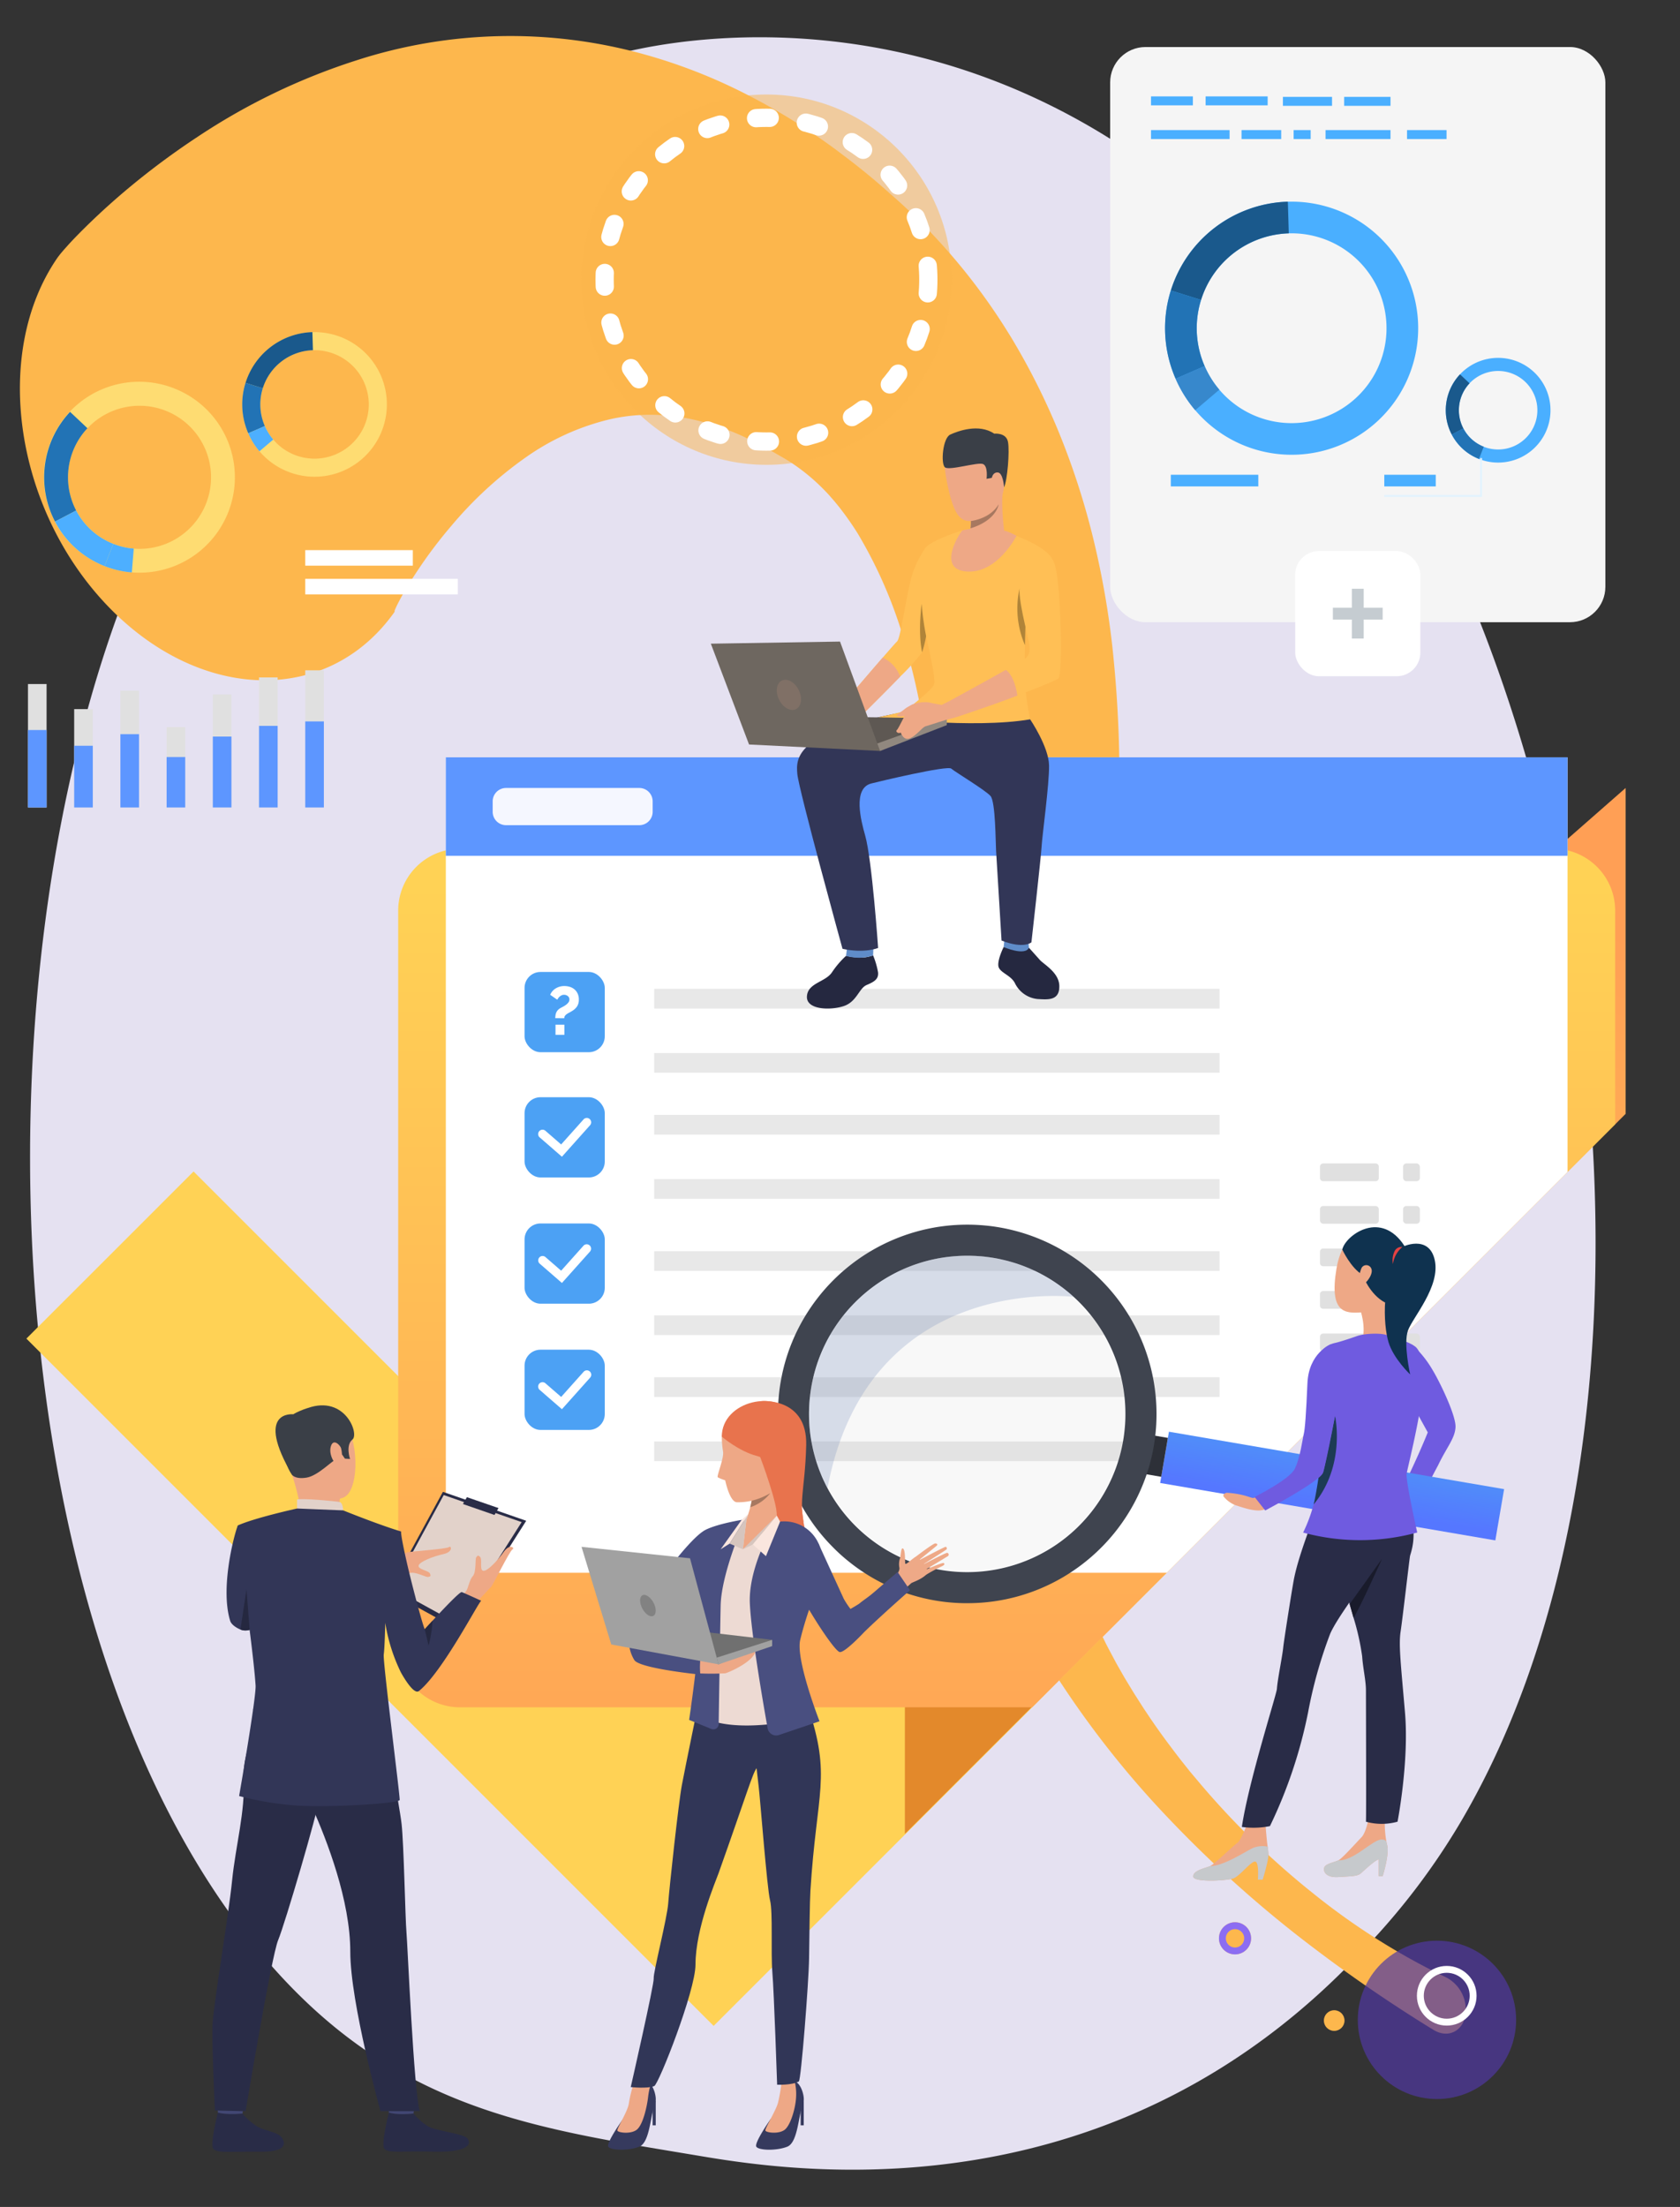 <svg id="Grupo_135637" data-name="Grupo 135637" xmlns="http://www.w3.org/2000/svg" xmlns:xlink="http://www.w3.org/1999/xlink" width="413.373" height="543" viewBox="0 0 413.373 543">
  <rect x="0" y="0" width="413.373" height="543" fill="#333333" stroke="none"/>
  <defs>
    <linearGradient id="linear-gradient" x1="0.746" y1="-0.046" x2="0.409" y2="0.502" gradientUnits="objectBoundingBox">
      <stop offset="0" stop-color="#ff9f55"/>
      <stop offset="1" stop-color="#ffd255"/>
    </linearGradient>
    <linearGradient id="linear-gradient-2" x1="0.5" y1="1.192" x2="0.5" y2="0.045" xlink:href="#linear-gradient"/>
    <linearGradient id="linear-gradient-3" x1="0.312" y1="-2.867" x2="0.521" y2="0.871" gradientUnits="objectBoundingBox">
      <stop offset="0" stop-color="#40d5e6"/>
      <stop offset="1" stop-color="#57f"/>
    </linearGradient>
  </defs>
  <path id="Trazado_188103" data-name="Trazado 188103" d="M359.582,447.981a169.356,169.356,0,0,1-23.341,30.927c-61.566,66.887-139.348,55.67-163.444,51.639-38.878-6.52-71.58-10.662-102.077-42.614-69.3-72.594-79.97-235.3-40.549-339.983C34.845,135.538,74.458,34.006,149.755,13.8c1.841-.493,3.221-.8,4.426-1.085,11.683-2.72,84.212-18,149.786,45.774,13.9,13.277,27.26,30.69,39.71,51.755C398.729,205.4,411.842,358.858,359.582,447.981Z" fill="#e5e1f1"/>
  <path id="Trazado_139920" data-name="Trazado 139920" d="M352.737,499.44a6.823,6.823,0,0,0,.674.364c3.248,1.523,6.448-.209,7.14-3.865a8.974,8.974,0,0,0-4.634-9.384,167.9,167.9,0,0,1-32.533-20.49A199.17,199.17,0,0,1,294.5,437.888l-1.654-1.96-1.6-2.013c-1.074-1.335-2.109-2.705-3.138-4.078q-3.108-4.1-5.962-8.4c-.967-1.418-1.865-2.887-2.8-4.322-.912-1.454-1.787-2.931-2.68-4.389-.839-1.5-1.716-2.959-2.516-4.481s-1.625-3.007-2.367-4.538-1.521-3.038-2.216-4.583c-.351-.77-.715-1.531-1.049-2.3l-.986-2.32c-.684-1.537-1.239-3.107-1.862-4.651-.568-1.557-1.134-3.111-1.656-4.667-.492-1.562-1.028-3.11-1.445-4.667-.214-.777-.451-1.55-.655-2.327l-.574-2.315c-.093-.389-.2-.768-.282-1.16l-.244-1.191-.483-2.372c-.263-1.592-.563-3.17-.781-4.757a155.643,155.643,0,0,1-.519-37.924c1.226-12.62,3.5-25.208,5.884-38.273,1.185-6.539,2.435-13.183,3.571-20.064.584-3.427,1.1-6.94,1.608-10.49.235-1.8.489-3.577.7-5.4l.622-5.328c1.567-13.643,3.013-27.78,3.662-42.646a301.335,301.335,0,0,0-1.385-47.245,213.243,213.243,0,0,0-4.551-25.94,184.688,184.688,0,0,0-8.8-27.194c-1.889-4.568-4.009-9.126-6.346-13.616-1.164-2.249-2.4-4.471-3.674-6.683-.642-1.1-1.26-2.168-1.96-3.288s-1.393-2.244-2.117-3.339a150.081,150.081,0,0,0-19.526-24.131c-1.8-1.8-3.628-3.554-5.5-5.232-.986-.9-1.752-1.548-2.59-2.3l-2.487-2.174c-1.665-1.444-3.383-2.837-5.114-4.216s-3.513-2.7-5.281-4.042a157.752,157.752,0,0,0-22.659-13.957,133.132,133.132,0,0,0-24.388-9.491,122.728,122.728,0,0,0-70.917,1.4,156.61,156.61,0,0,0-39.134,18.82A188.454,188.454,0,0,0,31.377,46.485c-2.783,2.334-5.518,4.766-8.247,7.36C21.765,55.15,20.4,56.483,19,57.915c-.7.717-1.4,1.449-2.13,2.251L15.74,61.431l-.62.725-.368.448-.527.684C-1.983,86.616,3.476,125,26.416,149.005s54.678,24.559,70.887,1.229l-.2.227c-.052.05-.039.013-.039.013l-.008-.025c-.017-.019.023-.114.036-.175q.09-.266.206-.52c.159-.383.382-.821.6-1.256.449-.886.96-1.822,1.5-2.755,1.1-1.875,2.289-3.78,3.54-5.646a112.5,112.5,0,0,1,8.117-10.717,95.773,95.773,0,0,1,18.53-17,59.926,59.926,0,0,1,20.128-9.134,43.8,43.8,0,0,1,10.49-1.192,48.3,48.3,0,0,1,11.008,1.323,61.877,61.877,0,0,1,11.7,4.021c1,.5,2.013.942,3.03,1.461,1.013.554,2.041,1.053,3.065,1.637l2.972,1.709c.786.428,1.566.913,2.34,1.391a48.585,48.585,0,0,1,8.7,7.183c.341.343.668.7,1,1.059l1.046,1.2c.7.822,1.387,1.661,2.053,2.542,1.342,1.754,2.645,3.624,3.9,5.629a112.617,112.617,0,0,1,12.375,29.711q1.211,4.311,2.19,8.822t1.795,9.187c1.085,6.222,1.959,12.629,2.664,19.154,1.417,13.058,2.148,26.549,2.709,40.413l.193,4.975c.065,1.6.09,3.231.137,4.861.05,3.272.082,6.566.057,9.916-.032,6.68-.193,13.512-.387,20.459-.364,13.9-.768,28.353.018,43.418A205.614,205.614,0,0,0,240,368.4c.538,1.933,1.169,3.859,1.762,5.776.664,1.921,1.279,3.8,1.992,5.733l1.054,2.878c.366.951.756,1.888,1.134,2.83.736,1.89,1.583,3.722,2.393,5.56a175.322,175.322,0,0,0,11.309,20.737,235.047,235.047,0,0,0,27.695,35.267A293.577,293.577,0,0,0,318.857,475.9,362.8,362.8,0,0,0,352.7,499.422Z" fill="#fdb74d"/>
  <g id="Grupo_135637-2" data-name="Grupo 135637">
    <circle id="Elipse_6055" data-name="Elipse 6055" cx="45.556" cy="45.556" r="45.556" transform="translate(143.041 23.256)" fill="#fdb74d" opacity="0.5"/>
    <g id="Elipse_4972" data-name="Elipse 4972">
      <circle id="Elipse_6056" data-name="Elipse 6056" cx="42.069" cy="42.069" r="42.069" transform="translate(146.528 26.743)" fill="none"/>
      <circle id="Elipse_6057" data-name="Elipse 6057" cx="39.825" cy="39.825" r="39.825" transform="translate(148.772 28.987)" fill="none" stroke="#fff" stroke-linecap="round" stroke-width="4.487" stroke-dasharray="3.366 8.975"/>
    </g>
  </g>
  <g id="Grupo_135822" data-name="Grupo 135822">
    <g id="Grupo_135638" data-name="Grupo 135638">
      <path id="Trazado_198046" data-name="Trazado 198046" d="M400,274.044,265.038,409.006l-11.062,11.062-23.617,23.616-54.767,54.767-169.1-169.1L47.63,288.227l50.345,50.346,48.387,48.387,29.23,29.23,29.23-29.23L382.937,208.836,400,193.87Z" fill="url(#linear-gradient)"/>
    </g>
    <g id="Grupo_135639" data-name="Grupo 135639">
      <path id="Trazado_198047" data-name="Trazado 198047" d="M257.329,376.856v39.681L246.267,427.6,222.65,451.216v-74.36Z" fill="#e3892b"/>
    </g>
    <g id="Grupo_135640" data-name="Grupo 135640">
      <path id="Trazado_198048" data-name="Trazado 198048" d="M397.421,224.047v52.576L253.976,420.068H113.206a15.233,15.233,0,0,1-15.231-15.231V224.047a15.226,15.226,0,0,1,15.231-15.23H382.19c.253,0,.495.01.747.019A15.227,15.227,0,0,1,397.421,224.047Z" fill="url(#linear-gradient-2)"/>
    </g>
    <g id="Grupo_135641" data-name="Grupo 135641">
      <path id="Trazado_198049" data-name="Trazado 198049" d="M385.7,186.334V288.343L287.084,386.96H109.7V186.334Z" fill="#fff"/>
    </g>
    <g id="Grupo_135642" data-name="Grupo 135642">
      <rect id="Rectángulo_44921" data-name="Rectángulo 44921" width="275.999" height="24.232" transform="translate(385.698 210.564) rotate(180)" fill="#5d96ff"/>
    </g>
    <path id="Rectángulo_44922" data-name="Rectángulo 44922" d="M3.292,0H36.073a3.292,3.292,0,0,1,3.292,3.292V5.865a3.292,3.292,0,0,1-3.292,3.292H3.291A3.291,3.291,0,0,1,0,5.865V3.292A3.292,3.292,0,0,1,3.292,0Z" transform="translate(121.226 193.87)" fill="#f5f7ff"/>
    <g id="Grupo_135645" data-name="Grupo 135645">
      <g id="Grupo_135644" data-name="Grupo 135644">
        <g id="Grupo_135643" data-name="Grupo 135643">
          <path id="Trazado_198050" data-name="Trazado 198050" d="M413.359,401.062a.032.032,0,0,1,.014,0C413.314,401.087,413.306,401.09,413.359,401.062Z" fill="#323657"/>
        </g>
      </g>
    </g>
    <g id="Grupo_135654" data-name="Grupo 135654">
      <g id="Grupo_135647" data-name="Grupo 135647">
        <g id="Grupo_135646" data-name="Grupo 135646">
          <path id="Trazado_198051" data-name="Trazado 198051" d="M44.369,96.215a23.475,23.475,0,1,0-20.08,42.439c.477.225.959.435,1.443.626A23.476,23.476,0,0,0,44.369,96.215Zm5.869,28.747a17.579,17.579,0,0,1-22.354,8.85c-.363-.143-.725-.3-1.083-.469a17.6,17.6,0,1,1,23.437-8.381Z" fill="#fedc72"/>
        </g>
      </g>
      <g id="Grupo_135649" data-name="Grupo 135649">
        <g id="Grupo_135648" data-name="Grupo 135648">
          <path id="Trazado_198052" data-name="Trazado 198052" d="M18.739,125.605l-5.2,2.728a23.51,23.51,0,0,1,3.7-27l4.277,4.029a17.632,17.632,0,0,0-2.774,20.242Z" fill="#2273b5"/>
        </g>
      </g>
      <g id="Grupo_135651" data-name="Grupo 135651">
        <g id="Grupo_135650" data-name="Grupo 135650">
          <path id="Trazado_198053" data-name="Trazado 198053" d="M27.884,133.812l-2.152,5.468c-.484-.191-.966-.4-1.443-.626a23.373,23.373,0,0,1-10.754-10.321l5.2-2.728a17.525,17.525,0,0,0,8.062,7.738C27.159,133.512,27.521,133.669,27.884,133.812Z" fill="#4dafff"/>
        </g>
      </g>
      <g id="Grupo_135653" data-name="Grupo 135653">
        <g id="Grupo_135652" data-name="Grupo 135652">
          <path id="Trazado_198054" data-name="Trazado 198054" d="M32.438,140.839a23.39,23.39,0,0,1-6.706-1.559l2.152-5.468a17.525,17.525,0,0,0,5.027,1.17Z" fill="#4dafff"/>
        </g>
      </g>
    </g>
    <g id="Grupo_135669" data-name="Grupo 135669">
      <g id="Grupo_135655" data-name="Grupo 135655">
        <rect id="Rectángulo_44923" data-name="Rectángulo 44923" width="4.579" height="30.368" transform="translate(6.883 168.3)" fill="#e0e0e0"/>
      </g>
      <g id="Grupo_135656" data-name="Grupo 135656">
        <rect id="Rectángulo_44924" data-name="Rectángulo 44924" width="4.579" height="24.198" transform="translate(18.254 174.47)" fill="#e0e0e0"/>
      </g>
      <g id="Grupo_135657" data-name="Grupo 135657">
        <rect id="Rectángulo_44925" data-name="Rectángulo 44925" width="4.579" height="28.738" transform="translate(29.625 169.93)" fill="#e0e0e0"/>
      </g>
      <g id="Grupo_135658" data-name="Grupo 135658">
        <rect id="Rectángulo_44926" data-name="Rectángulo 44926" width="4.579" height="19.774" transform="translate(40.996 178.895)" fill="#e0e0e0"/>
      </g>
      <g id="Grupo_135659" data-name="Grupo 135659">
        <rect id="Rectángulo_44927" data-name="Rectángulo 44927" width="4.579" height="27.807" transform="translate(52.367 170.861)" fill="#e0e0e0"/>
      </g>
      <g id="Grupo_135660" data-name="Grupo 135660">
        <rect id="Rectángulo_44928" data-name="Rectángulo 44928" width="4.579" height="31.998" transform="translate(63.738 166.67)" fill="#e0e0e0"/>
      </g>
      <g id="Grupo_135661" data-name="Grupo 135661">
        <rect id="Rectángulo_44929" data-name="Rectángulo 44929" width="4.579" height="33.745" transform="translate(75.109 164.923)" fill="#e0e0e0"/>
      </g>
      <g id="Grupo_135662" data-name="Grupo 135662">
        <rect id="Rectángulo_44930" data-name="Rectángulo 44930" width="4.579" height="19.052" transform="translate(6.883 179.616)" fill="#5d96ff"/>
      </g>
      <g id="Grupo_135663" data-name="Grupo 135663">
        <rect id="Rectángulo_44931" data-name="Rectángulo 44931" width="4.579" height="15.181" transform="translate(18.254 183.487)" fill="#5d96ff"/>
      </g>
      <g id="Grupo_135664" data-name="Grupo 135664">
        <rect id="Rectángulo_44932" data-name="Rectángulo 44932" width="4.579" height="18.03" transform="translate(29.625 180.638)" fill="#5d96ff"/>
      </g>
      <g id="Grupo_135665" data-name="Grupo 135665">
        <rect id="Rectángulo_44933" data-name="Rectángulo 44933" width="4.579" height="12.406" transform="translate(40.996 186.263)" fill="#5d96ff"/>
      </g>
      <g id="Grupo_135666" data-name="Grupo 135666">
        <rect id="Rectángulo_44934" data-name="Rectángulo 44934" width="4.579" height="17.445" transform="translate(52.367 181.223)" fill="#5d96ff"/>
      </g>
      <g id="Grupo_135667" data-name="Grupo 135667">
        <rect id="Rectángulo_44935" data-name="Rectángulo 44935" width="4.579" height="20.075" transform="translate(63.738 178.593)" fill="#5d96ff"/>
      </g>
      <g id="Grupo_135668" data-name="Grupo 135668">
        <rect id="Rectángulo_44936" data-name="Rectángulo 44936" width="4.579" height="21.171" transform="translate(75.109 177.497)" fill="#5d96ff"/>
      </g>
    </g>
    <rect id="Rectángulo_44937" data-name="Rectángulo 44937" width="26.468" height="3.823" transform="translate(75.109 135.352)" fill="#fff"/>
    <rect id="Rectángulo_44938" data-name="Rectángulo 44938" width="37.544" height="3.823" transform="translate(75.109 142.418)" fill="#fff"/>
    <g id="Grupo_135678" data-name="Grupo 135678">
      <g id="Grupo_135671" data-name="Grupo 135671">
        <g id="Grupo_135670" data-name="Grupo 135670">
          <path id="Trazado_198055" data-name="Trazado 198055" d="M94.153,93.512A17.793,17.793,0,1,0,60.645,105.5c.134.376.281.747.438,1.109a17.794,17.794,0,0,0,33.07-13.093ZM81.891,112.065a13.324,13.324,0,0,1-16.724-7.237c-.118-.272-.228-.55-.33-.832a13.341,13.341,0,1,1,17.054,8.069Z" fill="#fedc72"/>
        </g>
      </g>
      <g id="Grupo_135673" data-name="Grupo 135673">
        <g id="Grupo_135672" data-name="Grupo 135672">
          <path id="Trazado_198056" data-name="Trazado 198056" d="M64.664,95.528,60.413,94.2A17.819,17.819,0,0,1,76.867,81.713L77,86.165a13.361,13.361,0,0,0-12.336,9.363Z" fill="#1a598c"/>
        </g>
      </g>
      <g id="Grupo_135675" data-name="Grupo 135675">
        <g id="Grupo_135674" data-name="Grupo 135674">
          <path id="Trazado_198057" data-name="Trazado 198057" d="M65.167,104.828l-4.084,1.777c-.157-.362-.3-.733-.438-1.109a17.713,17.713,0,0,1-.232-11.3l4.251,1.328A13.288,13.288,0,0,0,64.837,104C64.939,104.278,65.049,104.556,65.167,104.828Z" fill="#2273b5"/>
        </g>
      </g>
      <g id="Grupo_135677" data-name="Grupo 135677">
        <g id="Grupo_135676" data-name="Grupo 135676">
          <path id="Trazado_198058" data-name="Trazado 198058" d="M63.841,111.034a17.681,17.681,0,0,1-2.758-4.429l4.084-1.777a13.25,13.25,0,0,0,2.067,3.321Z" fill="#4dafff"/>
        </g>
      </g>
    </g>
    <g id="Grupo_135698" data-name="Grupo 135698">
      <g id="Grupo_135679" data-name="Grupo 135679">
        <rect id="Rectángulo_44939" data-name="Rectángulo 44939" width="139.11" height="4.845" transform="translate(160.97 243.296)" fill="#e8e8e8"/>
        <rect id="Rectángulo_44940" data-name="Rectángulo 44940" width="139.11" height="4.845" transform="translate(160.97 259.085)" fill="#e8e8e8"/>
        <rect id="Rectángulo_44941" data-name="Rectángulo 44941" width="139.11" height="4.845" transform="translate(160.97 274.316)" fill="#e8e8e8"/>
        <rect id="Rectángulo_44942" data-name="Rectángulo 44942" width="139.11" height="4.845" transform="translate(160.97 290.105)" fill="#e8e8e8"/>
        <rect id="Rectángulo_44943" data-name="Rectángulo 44943" width="139.11" height="4.845" transform="translate(160.97 307.842)" fill="#e8e8e8"/>
        <rect id="Rectángulo_44944" data-name="Rectángulo 44944" width="139.11" height="4.845" transform="translate(160.97 323.631)" fill="#e8e8e8"/>
        <rect id="Rectángulo_44945" data-name="Rectángulo 44945" width="139.11" height="4.845" transform="translate(160.97 338.862)" fill="#e8e8e8"/>
        <rect id="Rectángulo_44946" data-name="Rectángulo 44946" width="139.11" height="4.845" transform="translate(160.97 354.651)" fill="#e8e8e8"/>
      </g>
      <rect id="Rectángulo_44947" data-name="Rectángulo 44947" width="19.74" height="19.74" rx="3.919" transform="translate(129.069 239.142)" fill="#4ca1f4"/>
      <g id="Grupo_135685" data-name="Grupo 135685">
        <rect id="Rectángulo_44948" data-name="Rectángulo 44948" width="19.74" height="19.74" rx="3.919" transform="translate(129.069 301.02)" fill="#4ca1f4"/>
        <g id="Grupo_135684" data-name="Grupo 135684">
          <g id="Grupo_135683" data-name="Grupo 135683">
            <g id="Grupo_135682" data-name="Grupo 135682">
              <g id="Grupo_135681" data-name="Grupo 135681">
                <g id="Grupo_135680" data-name="Grupo 135680">
                  <path id="Trazado_198059" data-name="Trazado 198059" d="M138.265,315.66l-5.478-4.759a1.078,1.078,0,0,1,1.414-1.627l3.873,3.366,5.506-6.162a1.078,1.078,0,0,1,1.607,1.436Z" fill="#fff"/>
                </g>
              </g>
            </g>
          </g>
        </g>
      </g>
      <g id="Grupo_135696" data-name="Grupo 135696">
        <rect id="Rectángulo_44949" data-name="Rectángulo 44949" width="19.74" height="19.74" rx="3.919" transform="translate(129.069 269.959)" fill="#4ca1f4"/>
        <g id="Grupo_135690" data-name="Grupo 135690">
          <g id="Grupo_135689" data-name="Grupo 135689">
            <g id="Grupo_135688" data-name="Grupo 135688">
              <g id="Grupo_135687" data-name="Grupo 135687">
                <g id="Grupo_135686" data-name="Grupo 135686">
                  <path id="Trazado_198060" data-name="Trazado 198060" d="M138.265,284.6l-5.478-4.76a1.077,1.077,0,0,1,1.414-1.626l3.873,3.365,5.506-6.161a1.077,1.077,0,1,1,1.607,1.435Z" fill="#fff"/>
                </g>
              </g>
            </g>
          </g>
        </g>
        <rect id="Rectángulo_44950" data-name="Rectángulo 44950" width="19.74" height="19.74" rx="3.919" transform="translate(129.069 332.08)" fill="#4ca1f4"/>
        <g id="Grupo_135695" data-name="Grupo 135695">
          <g id="Grupo_135694" data-name="Grupo 135694">
            <g id="Grupo_135693" data-name="Grupo 135693">
              <g id="Grupo_135692" data-name="Grupo 135692">
                <g id="Grupo_135691" data-name="Grupo 135691">
                  <path id="Trazado_198061" data-name="Trazado 198061" d="M138.265,346.721l-5.478-4.76a1.077,1.077,0,0,1,1.414-1.626l3.873,3.365,5.506-6.161a1.078,1.078,0,1,1,1.607,1.436Z" fill="#fff"/>
                </g>
              </g>
            </g>
          </g>
        </g>
      </g>
      <g id="Grupo_135697" data-name="Grupo 135697">
        <path id="Trazado_198062" data-name="Trazado 198062" d="M136.634,250.518a5.11,5.11,0,0,1,.051-.735,2.591,2.591,0,0,1,.192-.677,2.117,2.117,0,0,1,.409-.609,2.745,2.745,0,0,1,.7-.518l.576-.309a5.908,5.908,0,0,0,.7-.442,2.89,2.89,0,0,0,.592-.576,1.161,1.161,0,0,0,.251-.727,1.023,1.023,0,0,0-.4-.86,1.462,1.462,0,0,0-.918-.309,1.35,1.35,0,0,0-.593.125,2.237,2.237,0,0,0-.467.3,1.994,1.994,0,0,0-.36.393l-.267.384-1.72-1.2a3.326,3.326,0,0,1,1.378-1.586,4.042,4.042,0,0,1,2.129-.568,4.525,4.525,0,0,1,1.269.184,3.238,3.238,0,0,1,1.136.584,3.052,3.052,0,0,1,.818,1.036,3.412,3.412,0,0,1,.317,1.536,3.019,3.019,0,0,1-.392,1.6,3.537,3.537,0,0,1-1.161,1.127,7.3,7.3,0,0,1-.709.418,6.558,6.558,0,0,0-.66.383,1.9,1.9,0,0,0-.484.451.987.987,0,0,0-.184.6Zm.051,4.091v-2.5h2.187v2.5Z" fill="#fff"/>
      </g>
    </g>
    <g id="Grupo_135702" data-name="Grupo 135702">
      <path id="Trazado_198063" data-name="Trazado 198063" d="M208.171,235.173a22.583,22.583,0,0,0-3.458,4.051c-1.636,2.454-5.979,2.584-6.165,5.934s5.9,3.453,9.1,2.363,3.682-4.363,5.615-5.181,2.937-1.48,2.789-3.077a19.46,19.46,0,0,0-1.219-4.189,13.22,13.22,0,0,1-1.908.461A15.823,15.823,0,0,1,208.171,235.173Z" fill="#252840"/>
      <path id="Trazado_198064" data-name="Trazado 198064" d="M230.089,144.413s-1.225,7.288-2.213,12.1h0a28.772,28.772,0,0,1-.987,3.984,56.029,56.029,0,0,1-5.4,5.981c-4.94,5.085-11.467,11.489-11.467,11.489l-2.551-4.843s5.8-6.8,9.727-11.331c1.819-2.1,3.238-3.713,3.5-3.945.822-.735,1.775-7.978,3.116-13.945a24.029,24.029,0,0,1,4.027-9.266Z" fill="#ffbf55"/>
      <path id="Trazado_198065" data-name="Trazado 198065" d="M221.491,166.481c-4.94,5.085-11.467,11.489-11.467,11.489l-2.551-4.843s5.8-6.8,9.727-11.331A8.244,8.244,0,0,1,221.491,166.481Z" fill="#eea886"/>
      <g id="Grupo_135699" data-name="Grupo 135699">
        <path id="Trazado_198066" data-name="Trazado 198066" d="M253.172,233.177s1.677,1.856,2.669,2.98,4.793,3.135,4.813,6.475c.022,3.622-2.8,3.3-5.317,3.172a6.945,6.945,0,0,1-5.615-3.92c-1.058-2.05-3.874-2.589-4.073-4.243s1.3-4.631,1.3-4.631Z" fill="#252840"/>
      </g>
      <path id="Trazado_198067" data-name="Trazado 198067" d="M247.279,229.928l-.325,3.082s5.247,2.287,6.218.167l-.226-2.745Z" fill="#5f8cc9"/>
      <path id="Trazado_198068" data-name="Trazado 198068" d="M208.457,232.941l-.286,2.232a11.005,11.005,0,0,0,6.664-.1l.071-1.985Z" fill="#5f8cc9"/>
      <path id="Trazado_198069" data-name="Trazado 198069" d="M253.468,176.985c.183.649-33.584,0-33.584,0s9.341-6.8,9.946-8.615-2.379-12.714-2.768-16.259c-.311-2.838-1.091-15.532.779-17.471,1.955-2.027,8.994-4.151,8.994-4.151l10.263.381a16.128,16.128,0,0,1,2.9.916c1.211.562,8.135,3.029,9.26,6.488s-6.91,14.582-6.91,14.582-.015.5-.039,1.319h0c-.032,1.092-.077,2.752-.119,4.553-.054,2.332-.1,4.9-.1,6.776A67.006,67.006,0,0,0,253.468,176.985Z" fill="#ffbf55"/>
      <path id="Trazado_198070" data-name="Trazado 198070" d="M253.468,176.985s4.593,6.746,4.658,11.351-1.7,17.375-1.831,19.9-2.508,23.611-2.508,23.611-1.838,1.708-7.352-.433c0,0-1.216-19.992-1.346-22.132s-.13-12-1.362-13.427-8.692-5.9-9.665-6.745-17.923,3.2-19.7,3.663c-4.6,1.192-2.5,9.194-1.486,12.782,1.7,6,3.19,27.676,3.19,27.676s-3.276,1.4-8.762.216c0,0-10.774-39.136-11.12-43.028s-.516-10.309,26.035-15.187Z" fill="#323657"/>
      <path id="Trazado_198071" data-name="Trazado 198071" d="M239.651,108.19s-8.909-2.009-6.874,9.2,4.178,12.092,9.553,9.772,4.893-9.5,5.164-13.026S242.493,108.313,239.651,108.19Z" fill="#eea886"/>
      <path id="Trazado_198072" data-name="Trazado 198072" d="M237.294,133.367s3.946,4.183,10.181.381c0,0-1.394-9.065-.66-13.481s-8.136,6.842-8.136,6.842c.117.061.194.482.212,1.082a12.058,12.058,0,0,1-.094,1.8C238.614,131.455,238.158,133.006,237.294,133.367Z" fill="#eea886"/>
      <path id="Trazado_198073" data-name="Trazado 198073" d="M244.429,115.906a1.137,1.137,0,0,1,2.231.131c.157,1.483-.889,4.086-1.631,3.83S244.268,117.269,244.429,115.906Z" fill="#eea886"/>
      <path id="Trazado_198074" data-name="Trazado 198074" d="M247.06,119.892s-.23-3.532-1.52-3.642-1.489,1.312-1.489,1.312l-1.3.246s.412-3.1-.877-3.637-8.347,1.7-9.381.8-.548-7.19,1.323-8.049,7.035-2.786,10.82-.224c0,0,2.95-.336,3.387,2.044S247.862,118.122,247.06,119.892Z" fill="#3a3f47"/>
      <path id="Trazado_198075" data-name="Trazado 198075" d="M238.8,129.988c6.434-1.984,6.918-5.858,6.925-5.918-2.118,3.64-6.831,4.121-6.831,4.121A12.058,12.058,0,0,1,238.8,129.988Z" fill="#a77860"/>
      <path id="Trazado_198076" data-name="Trazado 198076" d="M250.109,131.835s-4.711,9.378-12.322,8.773-1.3-10.032-.952-10.119C237.215,130.393,244.641,128.543,250.109,131.835Z" fill="#eea886"/>
      <path id="Trazado_198077" data-name="Trazado 198077" d="M216.021,176.51s23.32,2.875,37.447.475l-26.995-3.372S226.314,174.3,216.021,176.51Z" fill="#ffbf55"/>
      <path id="Trazado_198078" data-name="Trazado 198078" d="M233.462,172.55l-1.737.88s.4,2.76,1.347,3.6l1.95-.5S234.616,173.5,233.462,172.55Z" fill="#eea886"/>
      <path id="Trazado_198079" data-name="Trazado 198079" d="M260.446,166.9c-.347.4-4.932,2.246-10.11,4.241h0c-7.075,2.726-15.056,5.3-15.056,5.3l-1.817-3.894s8.358-4.542,14.006-7.727c2.667-1.5,4.73-2.706,5.022-2.984.908-.865,1.143-2.251.475-4.67s-2.205-13.535-2.378-14.832.432-4.757,3.676-4.93a9.732,9.732,0,0,1,4.893.742s.815.339,1.42,8.209S261.268,165.948,260.446,166.9Z" fill="#ffbf55"/>
      <path id="Trazado_198080" data-name="Trazado 198080" d="M252.314,154.175h0c-.032,1.092-.077,2.752-.119,4.553a22.744,22.744,0,0,1-1.306-14.055C250.547,146.779,252.289,154.072,252.314,154.175Z" fill="#b08439"/>
      <path id="Trazado_198081" data-name="Trazado 198081" d="M227.876,156.515h0a28.772,28.772,0,0,1-.987,3.984c-1.081-5.233-.108-11.932-.108-11.932A67.411,67.411,0,0,0,227.876,156.515Z" fill="#b08439"/>
      <path id="Trazado_198082" data-name="Trazado 198082" d="M250.336,171.141h0c-7.075,2.726-15.313,5.388-15.313,5.388l-1.56-3.978s8.358-4.542,14.006-7.727C247.468,164.824,249.522,165.825,250.336,171.141Z" fill="#eea886"/>
      <path id="Trazado_198083" data-name="Trazado 198083" d="M232.959,176.759l-33.145-.488,16.735,8.5Z" fill="#5e5853"/>
      <path id="Trazado_198084" data-name="Trazado 198084" d="M216.549,184.769l16.41-6.356v-1.653l-17.707,6.388Z" fill="#91887f"/>
      <g id="Grupo_135700" data-name="Grupo 135700">
        <path id="Trazado_198085" data-name="Trazado 198085" d="M232.1,173.491s-2.071-.322-3.5-.656c-1.107-.258-3.861.1-4.562.808s-2.932,5.663-3.354,5.965.216,1,.957.65c0,0,.68,2.167,2.359,1.356s2.818-2.582,3.7-2.894,6-1.886,6-1.886S233.42,172.963,232.1,173.491Z" fill="#eea886"/>
      </g>
      <g id="Grupo_135701" data-name="Grupo 135701">
        <path id="Trazado_198086" data-name="Trazado 198086" d="M224.542,173.319a14.462,14.462,0,0,0-1.677.928c-.347.287-1.754,1.34-2.1,1.588s.514.953,3.03-.137S224.542,173.319,224.542,173.319Z" fill="#eea886"/>
      </g>
      <path id="Trazado_198087" data-name="Trazado 198087" d="M216.549,184.769l-9.859-26.918-31.783.519,9.4,24.805Z" fill="#6e6760"/>
      <path id="Trazado_198088" data-name="Trazado 198088" d="M196.521,169.759c.97,1.939.677,4.05-.654,4.716s-3.2-.366-4.167-2.305-.677-4.05.654-4.716S195.551,167.82,196.521,169.759Z" fill="#807066"/>
    </g>
    <g id="Grupo_135709" data-name="Grupo 135709">
      <g id="Grupo_135703" data-name="Grupo 135703">
        <path id="Rectángulo_44951" data-name="Rectángulo 44951" d="M.789,0h12.9a.788.788,0,0,1,.788.788V3.575a.789.789,0,0,1-.789.789H.789A.789.789,0,0,1,0,3.575V.789A.789.789,0,0,1,.789,0Z" transform="translate(324.787 286.257)" fill="#e0e0e0"/>
      </g>
      <g id="Grupo_135704" data-name="Grupo 135704">
        <rect id="Rectángulo_44952" data-name="Rectángulo 44952" width="14.479" height="4.364" rx="0.789" transform="translate(324.787 296.72)" fill="#e0e0e0"/>
      </g>
      <g id="Grupo_135705" data-name="Grupo 135705">
        <path id="Rectángulo_44953" data-name="Rectángulo 44953" d="M.789,0h12.9a.789.789,0,0,1,.789.789V3.575a.788.788,0,0,1-.788.788H.789A.789.789,0,0,1,0,3.575V.789A.789.789,0,0,1,.789,0Z" transform="translate(324.787 307.183)" fill="#e0e0e0"/>
      </g>
      <g id="Grupo_135706" data-name="Grupo 135706">
        <path id="Rectángulo_44954" data-name="Rectángulo 44954" d="M.789,0h12.9a.788.788,0,0,1,.788.788V3.575a.789.789,0,0,1-.789.789H.789A.789.789,0,0,1,0,3.575V.789A.789.789,0,0,1,.789,0Z" transform="translate(324.787 317.647)" fill="#e0e0e0"/>
      </g>
      <g id="Grupo_135707" data-name="Grupo 135707">
        <path id="Rectángulo_44955" data-name="Rectángulo 44955" d="M.789,0h12.9a.788.788,0,0,1,.788.788V3.575a.789.789,0,0,1-.789.789H.789A.789.789,0,0,1,0,3.575V.789A.789.789,0,0,1,.789,0Z" transform="translate(324.787 328.11)" fill="#e0e0e0"/>
      </g>
      <g id="Grupo_135708" data-name="Grupo 135708">
        <path id="Rectángulo_44956" data-name="Rectángulo 44956" d="M.789,0h12.9a.788.788,0,0,1,.788.788V3.575a.789.789,0,0,1-.789.789H.789A.789.789,0,0,1,0,3.575V.789A.789.789,0,0,1,.789,0Z" transform="translate(324.787 338.574)" fill="#e0e0e0"/>
      </g>
    </g>
    <g id="Grupo_135716" data-name="Grupo 135716">
      <g id="Grupo_135710" data-name="Grupo 135710">
        <rect id="Rectángulo_44957" data-name="Rectángulo 44957" width="4.12" height="4.364" rx="0.789" transform="translate(345.244 286.257)" fill="#e0e0e0"/>
      </g>
      <g id="Grupo_135711" data-name="Grupo 135711">
        <rect id="Rectángulo_44958" data-name="Rectángulo 44958" width="4.12" height="4.364" rx="0.789" transform="translate(345.244 296.72)" fill="#e0e0e0"/>
      </g>
      <g id="Grupo_135712" data-name="Grupo 135712">
        <rect id="Rectángulo_44959" data-name="Rectángulo 44959" width="4.12" height="4.364" rx="0.789" transform="translate(345.244 307.183)" fill="#e0e0e0"/>
      </g>
      <g id="Grupo_135713" data-name="Grupo 135713">
        <rect id="Rectángulo_44960" data-name="Rectángulo 44960" width="4.12" height="4.364" rx="0.789" transform="translate(345.244 317.647)" fill="#e0e0e0"/>
      </g>
      <g id="Grupo_135714" data-name="Grupo 135714">
        <rect id="Rectángulo_44961" data-name="Rectángulo 44961" width="4.12" height="4.364" rx="0.789" transform="translate(345.244 328.11)" fill="#e0e0e0"/>
      </g>
      <g id="Grupo_135715" data-name="Grupo 135715">
        <rect id="Rectángulo_44962" data-name="Rectángulo 44962" width="4.12" height="4.364" rx="0.789" transform="translate(345.244 338.574)" fill="#e0e0e0"/>
      </g>
    </g>
    <g id="Grupo_135717" data-name="Grupo 135717">
      <path id="Trazado_198089" data-name="Trazado 198089" d="M346.495,343.7s-6.188-14.02.991-12.859a26.174,26.174,0,0,1,4.952,6.136c1.9,3.118,5.85,11.368,5.7,14.16s-2.131,4.871-4.274,9.353c0,0-4.456,8.318-4.644,9.32l-4.71-2.445s3.992-7.953,6.8-14.946Z" fill="#6f5be0"/>
      <rect id="Rectángulo_44963" data-name="Rectángulo 44963" width="83.669" height="12.796" transform="translate(287.625 352.257) rotate(9.72)" fill="url(#linear-gradient-3)"/>
      <rect id="Rectángulo_44964" data-name="Rectángulo 44964" width="4.021" height="9.713" transform="translate(283.396 353.1) rotate(9.661)" fill="#2d3038"/>
      <path id="Trazado_198090" data-name="Trazado 198090" d="M310.675,462.469h-1.168s.39-4.41-.691-4.453-3.761,3.588-5.361,4.151-9.813,1.036-9.857-.476,3.156-2.119,4.15-2.551,5.837-5.144,6.7-5.706,2.34-4.47,2.34-4.47l4.586-.2s.259,3.653.537,5.586a17.234,17.234,0,0,1,.189,1.812C312.144,457.8,310.675,462.469,310.675,462.469Z" fill="#eea886"/>
      <path id="Trazado_198091" data-name="Trazado 198091" d="M340.215,461.6h-.973v-4.1c-.811.068-3.535,2.646-4.379,3.392s-2,.712-5.549.938-3.885-1.9-3.324-2.623,2.378-1.041,3.324-1.492,4.674-4.658,5.669-5.653,1.6-3.844,1.6-3.844l4.15.362a25.4,25.4,0,0,0,.446,4.793h0l0,.017c.041.186.085.369.133.547C341.933,456.2,340.215,461.6,340.215,461.6Z" fill="#eea886"/>
      <path id="Trazado_198092" data-name="Trazado 198092" d="M324.869,368.562a41.384,41.384,0,0,0-1.707,4.646c-.139.937-3.811,9.813-4.872,15.8-.636,3.582-2.391,14.8-2.534,16.221-.243,2.441-1.392,7.827-1.569,10.319-.1,1.393-6.961,22.78-8.622,33.945a20.584,20.584,0,0,0,6.911-.2,117.017,117.017,0,0,0,9.37-27.908,112.369,112.369,0,0,1,5.357-19.175c1.56-4.06,10.4-15.559,11.323-16.851s6.7-8.431,1.229-16.165S324.869,368.562,324.869,368.562Z" fill="#292c47"/>
      <path id="Trazado_198093" data-name="Trazado 198093" d="M344.63,401.415c-.5,3.33.026,7.7,1.072,19.879s-1.831,26.917-1.831,26.917a14.617,14.617,0,0,1-7.775,0c.1-.856,0-29.676,0-32.244s-.738-5.483-.927-8.43a60.133,60.133,0,0,0-2.116-9.493c-.316-1.133-.641-2.271-.958-3.374v0c-.178-.618-.352-1.225-.522-1.813-1.481-5.136-3.472-24.969-3.472-24.969s11.038-8.891,16.412-.52,2.615,14.456,2.426,15.5S345.131,398.087,344.63,401.415Z" fill="#292c47"/>
      <path id="Trazado_198094" data-name="Trazado 198094" d="M340.053,383.529c-.085.189-5.585,12.4-7,14.515-.316-1.133-.641-2.271-.958-3.374v0S339.869,383.8,340.053,383.529Z" fill="#191b2b"/>
      <path id="Trazado_198095" data-name="Trazado 198095" d="M340.215,461.6h-.973v-4.1c-.811.068-3.535,2.646-4.379,3.392s-2,.712-5.549.938-3.885-1.9-3.324-2.623,2.378-1.041,3.324-1.492c3.8.2,8.433-5.137,10.658-5.126,1.182.006,1.171.661,1.207.784h0l0,.017c.041.186.085.369.133.547C341.933,456.2,340.215,461.6,340.215,461.6Z" fill="#c6c9cc"/>
      <path id="Trazado_198096" data-name="Trazado 198096" d="M310.675,462.469h-1.168s.39-4.41-.691-4.453-3.761,3.588-5.361,4.151-9.813,1.036-9.857-.476,3.156-2.119,4.15-2.551c3.388-.007,8.9-3.736,10.606-4.492a6.17,6.17,0,0,1,3.558-.3,17.234,17.234,0,0,1,.189,1.812C312.144,457.8,310.675,462.469,310.675,462.469Z" fill="#c6c9cc"/>
      <path id="Trazado_198097" data-name="Trazado 198097" d="M334.614,322.005s1.762,4.66.392,8.262c0,0,6.458-.42,6.7-1.174s-.26-7.736.628-9.8S334.614,322.005,334.614,322.005Z" fill="#eea886"/>
      <path id="Trazado_198098" data-name="Trazado 198098" d="M333.991,328.691s-3.817,1.357-5.541,1.734-5.333,2.086-5.04,8.52a134.344,134.344,0,0,0,1.762,14.779,58.316,58.316,0,0,1-.49,13.22,48.377,48.377,0,0,0,19.913,0s-1.908-5.831-1.859-7.339,6.361-13.924,6.654-15.885,1.566-10.606-1.321-12.516-5.235-1.659-6.458-2.513S335.776,328.077,333.991,328.691Z" fill="#6f5be0"/>
      <path id="Trazado_198099" data-name="Trazado 198099" d="M348.716,377.055a53.494,53.494,0,0,1-28.07.016,38.693,38.693,0,0,0,2.573-6.91v0a41.58,41.58,0,0,0,.962-4.637h0a41.992,41.992,0,0,0-.386-15.037c1.8-14.85,24.273-19.281,26.073-14.574s-3.488,24.935-3.756,26.67S348.716,377.055,348.716,377.055Z" fill="#6f5be0"/>
      <path id="Trazado_198100" data-name="Trazado 198100" d="M340.243,303.309c-2.6-.891-9.614-1.839-11.411,8.933s2.118,10.957,6.14,10.651,10.315-7.578,10.8-9.788S347.652,305.85,340.243,303.309Z" fill="#eea886"/>
      <path id="Trazado_198101" data-name="Trazado 198101" d="M330.278,307.446s2.143,4.586,4.955,6.184c0,0,1.762,4.873,5.577,6.844,0,0,10.123-6.706,4.249-14.675S330.941,304.176,330.278,307.446Z" fill="#0f324f"/>
      <path id="Trazado_198102" data-name="Trazado 198102" d="M334.985,312.04a1.322,1.322,0,0,1,2.425.066c.681,1.537-1.763,4.246-2.432,4.1S334.121,314.167,334.985,312.04Z" fill="#eea886"/>
      <path id="Trazado_198103" data-name="Trazado 198103" d="M344.716,307.031c.221-.346,6.925-3.449,8.319,3.036s-5.4,14.024-6.589,17.266.538,10.842.538,10.842-4.088-3.864-5.324-7.908C340.3,325.825,339.846,314.626,344.716,307.031Z" fill="#0f324f"/>
      <path id="Trazado_198104" data-name="Trazado 198104" d="M345.054,306.809a6.767,6.767,0,0,0-2.317,4.185,5.028,5.028,0,0,1,.443-3.219A1.85,1.85,0,0,1,345.054,306.809Z" fill="#e54242"/>
      <path id="Trazado_198105" data-name="Trazado 198105" d="M323.22,370.159c.427-1.591.983-5.074,1.2-6.566h0a3.779,3.779,0,0,0,1.135-1.31c.335-1.051,2.935-13.92,2.935-13.92S331.233,360.453,323.22,370.159Z" fill="#1d3b54"/>
      <path id="Trazado_198106" data-name="Trazado 198106" d="M311.973,367.033s-2.795,1.3-3.447,1.5-1.908-.908-6.537-1.252c-.406-.03-1.121.336-.952.873a7.224,7.224,0,0,0,3.045,2.22c.862.223,4.929,1.839,6.912,1.046a8.13,8.13,0,0,0,3.331-3.316Z" fill="#eea886"/>
      <path id="Trazado_198107" data-name="Trazado 198107" d="M327.37,330.777s-5.352,2.122-5.669,9.562-.608,11.323-.9,12.471-.845,5.764-2.192,8.541c-1.307,2.694-9.916,6.953-9.916,6.953l2.618,3.331s13.521-7.158,14.248-9.352,3.715-17.46,3.954-20.034C329.706,340.175,332.442,330.932,327.37,330.777Z" fill="#6f5be0"/>
      <path id="Trazado_198108" data-name="Trazado 198108" d="M276.858,349.992c-.007.2-.021.4-.034.6h7.66c.014-.2.021-.4.028-.6Zm-85.44-2.116c0,.233,0,.46.007.694.013.968.055,1.93.137,2.885a45.467,45.467,0,0,0,1.3,7.956A46.345,46.345,0,0,0,205.1,380.833c.226.234.453.454.68.673.914.88,1.869,1.725,2.858,2.522a46.338,46.338,0,0,0,29.357,10.422c.186,0,.371,0,.557-.007a46.31,46.31,0,0,0,23.146-6.471,46.732,46.732,0,0,0,20.446-25.235c.365-1.093.694-2.2.983-3.326a46.988,46.988,0,0,0,1.134-6.163v-.006c.048-.447.1-.894.13-1.347.041-.433.076-.866.1-1.3.014-.2.021-.4.028-.6.02-.44.034-.873.041-1.312.007-.268.007-.536.007-.8a46.575,46.575,0,0,0-39.491-46.032c-.433-.069-.866-.13-1.306-.185-.48-.055-.961-.11-1.443-.152-.432-.041-.872-.075-1.305-.1-1-.068-2.013-.1-3.023-.1-.859,0-1.711.021-2.556.069-1.449.075-2.878.227-4.294.433A46.685,46.685,0,0,0,195.2,329.477c-.068.151-.13.309-.192.46s-.124.3-.179.44c-.357.859-.68,1.731-.975,2.611a45.691,45.691,0,0,0-1.773,7.069c-.117.639-.206,1.285-.295,1.938-.007.11-.021.22-.034.337-.007.006-.007.013-.007.027a1.311,1.311,0,0,0-.014.165,1.408,1.408,0,0,0-.027.192v.048a.4.4,0,0,0-.014.1,1.016,1.016,0,0,0-.014.145c-.014.117-.028.233-.034.35-.069.715-.124,1.436-.158,2.157-.007.1-.014.2-.014.3l-.021.474C191.425,346.811,191.418,347.34,191.418,347.876Zm10.436,14.489-.179-.453c-.13-.337-.254-.673-.378-1.017l-.281-.824c-.069-.206-.138-.412-.2-.619-.007-.013-.007-.027-.013-.041a.712.712,0,0,1-.035-.117c-.11-.343-.206-.694-.3-1.044l-.11-.4c-.1-.371-.192-.749-.282-1.127-.007-.034-.02-.075-.027-.117-.076-.35-.151-.7-.22-1.051-.034-.144-.062-.289-.089-.433-.083-.439-.158-.886-.227-1.333-.124-.783-.213-1.573-.289-2.37-.027-.268-.048-.543-.068-.818,0,0,.007,0,0-.006,0-.09-.007-.172-.014-.261-.021-.372-.041-.742-.055-1.113v-.11c-.007-.083-.007-.172-.007-.262-.007-.322-.014-.645-.014-.968,0-.3,0-.605.014-.9a33.941,33.941,0,0,1,.248-3.573,3.137,3.137,0,0,1,.041-.371.026.026,0,0,1,.007-.021c-.007-.006,0-.006,0-.006a.013.013,0,0,1,0-.021.259.259,0,0,1,.007-.076v-.013c0-.014,0-.021.006-.028a38.656,38.656,0,0,1,5.778-15.919,39.078,39.078,0,0,1,14.126-13.211,37.868,37.868,0,0,1,4.727-2.2c.515-.2,1.044-.391,1.573-.563a38.119,38.119,0,0,1,9.282-1.89c1.031-.089,2.068-.13,3.119-.13.316,0,.625,0,.942.014.364.007.721.02,1.085.034.261.014.522.034.783.055a2.026,2.026,0,0,1,.213.014c.433.027.873.068,1.305.117l.33.041c.172.02.351.041.522.068.2.021.392.048.591.083.44.062.873.137,1.306.213l.117.02q.5.093,1.009.207c.021.007.042.007.062.013.138.028.282.062.419.1.317.068.626.144.935.226a4.058,4.058,0,0,1,.405.1c.357.1.715.193,1.072.3s.68.206,1.017.316c.158.048.316.1.467.158.673.226,1.34.474,1.992.742.179.068.358.144.536.219.275.117.543.234.818.358.22.1.44.192.653.3.323.144.638.3.954.46q.537.268,1.052.557c.4.213.783.433,1.168.659.8.468,1.566.962,2.322,1.484.323.22.639.447.955.687.4.282.783.578,1.161.88.337.268.673.543,1,.824s.673.578,1,.88a38.818,38.818,0,0,1,12.724,28.787c0,.268,0,.536-.007.8-.007.439-.02.872-.048,1.312-.007.2-.021.4-.034.6-.034.439-.069.872-.117,1.3q-.186,1.855-.55,3.655a37.938,37.938,0,0,1-.982,3.861c-.309,1-.66,1.993-1.051,2.954A38.916,38.916,0,0,1,238.549,386.8c-.186.006-.371.006-.557.006a38.919,38.919,0,0,1-34.386-20.666c-.172-.33-.344-.659-.509-.989l-.3-.632c-.124-.247-.234-.495-.35-.749l-.11-.247c-.1-.22-.193-.44-.282-.667Z" fill="#3f444f"/>
      <circle id="Elipse_6058" data-name="Elipse 6058" cx="38.787" cy="38.787" r="38.787" transform="translate(185.676 364.369) rotate(-62.496)" fill="#b8b8b8" opacity="0.1"/>
      <path id="Trazado_198109" data-name="Trazado 198109" d="M264.186,319.086s-50.514-6.261-60.58,47.052h0a38.929,38.929,0,0,1,60.58-47.051Z" fill="#869ac2" opacity="0.3"/>
    </g>
    <g id="Grupo_135740" data-name="Grupo 135740">
      <g id="Grupo_135718" data-name="Grupo 135718">
        <path id="Trazado_198110" data-name="Trazado 198110" d="M95.648,391.567l16.879,9.278,16.95-26.674-20.5-7.121Z" fill="#292c47"/>
      </g>
      <g id="Grupo_135719" data-name="Grupo 135719">
        <path id="Trazado_198111" data-name="Trazado 198111" d="M96.718,390.766l15.785,8.676L128.354,374.5l-19.172-6.659Z" fill="#e2d2ca"/>
      </g>
      <g id="Grupo_135720" data-name="Grupo 135720">
        <path id="Trazado_198112" data-name="Trazado 198112" d="M90.938,386.1s2.938-1.4,4.227-2.139,4.607-1.743,4.874-1.982,9.833-.83,10.413-1.33,1.145,1.173-1.334,1.716-5.929,1.871-6.118,2.839,2.546,1.2,2.823,2-.077.619-.469.79-3.254-1.413-4.511-.964-3.182-.172-4.146.158-5.653,1.907-5.653,1.907Z" fill="#eea886"/>
      </g>
      <g id="Grupo_135721" data-name="Grupo 135721">
        <path id="Trazado_198113" data-name="Trazado 198113" d="M113.349,397.5s2.468-2.221,3.663-3.15,3.435-3.663,3.765-3.822,4.611-8.943,5.308-9.3-.66-1.535-2.137.59-4.071,4.859-5.058,4.659-.137-2.866-.782-3.438-.614-.167-.927.135.065,3.616-.849,4.626-1.076,3.066-1.762,3.846-4,4.584-4,4.584Z" fill="#eea886"/>
      </g>
      <g id="Grupo_135722" data-name="Grupo 135722">
        <path id="Trazado_198114" data-name="Trazado 198114" d="M60.2,516.224s-.534,3.706-.6,4.262-5.938-.328-5.938-.328l-.476-4.411S59.464,515.7,60.2,516.224Z" fill="#424773"/>
      </g>
      <g id="Grupo_135723" data-name="Grupo 135723">
        <path id="Trazado_198115" data-name="Trazado 198115" d="M59.66,520.015a15.837,15.837,0,0,0,3.66,3.206c1.8.973,4.627,1.359,5.691,2.366.768.728,2.8,3.858-4.676,3.8s-11.077.443-11.877-.758,1.158-8.86,1.158-8.86S55.386,520.4,59.66,520.015Z" fill="#292c47"/>
      </g>
      <g id="Grupo_135724" data-name="Grupo 135724">
        <path id="Trazado_198116" data-name="Trazado 198116" d="M102.273,516.224s-.534,3.706-.6,4.262-5.939-.328-5.939-.328l-.475-4.411S101.539,515.7,102.273,516.224Z" fill="#424773"/>
      </g>
      <g id="Grupo_135725" data-name="Grupo 135725">
        <path id="Trazado_198117" data-name="Trazado 198117" d="M101.735,520.015a15.837,15.837,0,0,0,3.66,3.206c1.8.973,8.421,1.773,9.485,2.78.768.728,2.046,3.655-8.47,3.381-7.471-.194-11.077.443-11.878-.758s1.159-8.86,1.159-8.86S97.358,520.444,101.735,520.015Z" fill="#292c47"/>
      </g>
      <g id="Grupo_135726" data-name="Grupo 135726">
        <path id="Trazado_198118" data-name="Trazado 198118" d="M65.061,421.006s-5.518,8.767-5.106,16.691-2,16.576-2.83,24.853c-.924,9.229-4.705,31.076-4.842,36.012s.587,20.7.587,20.7l7.569.173s6.358-38.194,8-42.091,9.812-31.681,10.087-34.8S65.061,421.006,65.061,421.006Z" fill="#292c47"/>
      </g>
      <g id="Grupo_135727" data-name="Grupo 135727">
        <path id="Trazado_198119" data-name="Trazado 198119" d="M94.106,422.194s4.158,21.719,4.707,26.569.915,23.471,1.189,26.5,1.83,39.666,3.294,44.17H93.618S86.19,492.8,86.19,480.2s-5.739-27.394-9.444-35.708-12.185-8.511-14.462-23.936C62.284,420.558,91.023,417.3,94.106,422.194Z" fill="#292c47"/>
      </g>
      <g id="Grupo_135728" data-name="Grupo 135728">
        <path id="Trazado_198120" data-name="Trazado 198120" d="M74.268,347.3s7.406-2.766,10.821,2.872,3.085,16.923-.648,18.311-9.34.662-11.252-2.865-3.636-8.628-3.553-12.036S72.323,348.288,74.268,347.3Z" fill="#eea886"/>
      </g>
      <g id="Grupo_135729" data-name="Grupo 135729">
        <path id="Trazado_198121" data-name="Trazado 198121" d="M83.637,368.745a6.4,6.4,0,0,0,.2,2.985c.509.985-9.595,1.01-9.595,1.01a66.559,66.559,0,0,0-2.375-9.884C70.314,358.329,83.637,368.745,83.637,368.745Z" fill="#eea886"/>
      </g>
      <g id="Grupo_135730" data-name="Grupo 135730">
        <path id="Trazado_198122" data-name="Trazado 198122" d="M71.869,362.856s.7,1.151,3.543.7,6.32-4.234,7.509-4.649,1.2-1.114,1.2-1.114l.744,1.087,1.262.08s-1.152-3.388.586-4.77-1.8-10.966-10.933-7.775c0,0-7.012,1.933-6.757,5.921S70.3,360.87,71.869,362.856Z" fill="#3a3f47"/>
      </g>
      <g id="Grupo_135731" data-name="Grupo 135731">
        <path id="Trazado_198123" data-name="Trazado 198123" d="M84.438,371.611s-.032-1.882-.885-2.062-9.415-1-10.463-.592v2.192S75.108,372.391,84.438,371.611Z" fill="#e2d2ca"/>
      </g>
      <g id="Grupo_135732" data-name="Grupo 135732">
        <path id="Trazado_198124" data-name="Trazado 198124" d="M83.932,356.346c-.16-.669-1.861-2.58-2.512-.533s.984,4.8,1.9,4.563S84.337,358.042,83.932,356.346Z" fill="#eea886"/>
      </g>
      <g id="Grupo_135733" data-name="Grupo 135733">
        <path id="Trazado_198125" data-name="Trazado 198125" d="M118.423,393.847a.037.037,0,0,0-.015,0C118.467,393.872,118.475,393.874,118.423,393.847Z" fill="#323657"/>
      </g>
      <g id="Grupo_135734" data-name="Grupo 135734">
        <path id="Trazado_198126" data-name="Trazado 198126" d="M58.836,441.89a78.231,78.231,0,0,0,12.287,2.191c7.745.854,27.1-.308,27.218-1.223s-4.162-34.071-3.919-35.779.375-7.792.375-7.792a42.89,42.89,0,0,0,3.844,12.189c.741,1.341,3.226,5.544,4.423,4.588,5.8-4.628,14.775-22.071,15.344-22.218-.479-.208-4.255-1.947-4.785-2.123-.463-.155-4.646,4.273-7.18,7.018-1.13,1.224-1.932,2.113-1.932,2.113-.732-1.647-3.4-12.018-4.225-15.608-1.869-8.1-1.581-8.433-1.581-8.433-5.666-1.714-14.267-5.2-14.267-5.2l-11.348-.462s-10.415,2.292-14.517,4.145c-.389.175-.391,9.291-1.458,11.682l3.4,7.174s1.965,14.212,2.373,20.532C63.075,417.584,58.836,441.89,58.836,441.89Z" fill="#323657"/>
      </g>
      <g id="Grupo_135735" data-name="Grupo 135735">
        <path id="Trazado_198127" data-name="Trazado 198127" d="M56.644,398.811c.3.956,1.641,1.764,2.515,2.118a3.265,3.265,0,0,0,1.817.183l.445-.083h0l7.776-1.442s1.7-19.6-10.624-24.293C58.247,375.4,53.922,390.036,56.644,398.811Z" fill="#323657"/>
      </g>
      <g id="Grupo_135736" data-name="Grupo 135736">
        <path id="Trazado_198128" data-name="Trazado 198128" d="M59.159,400.928h0a3.265,3.265,0,0,0,1.817.183l.445-.083h0l-.767-10.015Z" fill="#252840"/>
      </g>
      <g id="Grupo_135737" data-name="Grupo 135737">
        <path id="Trazado_198129" data-name="Trazado 198129" d="M104.511,400.854l.95,4.025a31.791,31.791,0,0,0,.982-6.138C105.313,399.965,104.511,400.854,104.511,400.854Z" fill="#252840"/>
      </g>
      <g id="Grupo_135738" data-name="Grupo 135738">
        <path id="Trazado_198130" data-name="Trazado 198130" d="M72.159,347.969s-9.707-1.119-.166,15.093Z" fill="#3a3f47"/>
      </g>
      <g id="Grupo_135739" data-name="Grupo 135739">
        <path id="Trazado_198131" data-name="Trazado 198131" d="M121.674,372.74l.986-1.695-7.771-2.681-.986,1.686Z" fill="#292c47"/>
      </g>
    </g>
    <g id="Grupo_135790" data-name="Grupo 135790">
      <g id="Grupo_135749" data-name="Grupo 135749">
        <g id="Grupo_135744" data-name="Grupo 135744">
          <g id="Grupo_135743" data-name="Grupo 135743">
            <g id="Grupo_135742" data-name="Grupo 135742">
              <g id="Grupo_135741" data-name="Grupo 135741">
                <path id="Trazado_198132" data-name="Trazado 198132" d="M220.041,388.088s1.539-1.427,1.233-2.5a4.589,4.589,0,0,1,.229-2.348c.132-.561.184-2.376.6-2.276.707.17.543,3.069.63,3.687s1.957-1.451,2.6-1.559,3.889,3.183,2.441,4.453-3.445,1.787-3.655,2.061a11.3,11.3,0,0,1-1.2,1.027Z" fill="#eea987"/>
              </g>
            </g>
          </g>
        </g>
        <g id="Grupo_135748" data-name="Grupo 135748">
          <g id="Grupo_135747" data-name="Grupo 135747">
            <g id="Grupo_135746" data-name="Grupo 135746">
              <g id="Grupo_135745" data-name="Grupo 135745">
                <path id="Trazado_198133" data-name="Trazado 198133" d="M224.924,383.313s4.691-3.6,5.2-3.574.693.288.268.642-4.431,3.6-4.431,3.6,6.267-3.322,6.691-3.4c.249-.043.436.431.227.642s-6.043,3.878-6.043,3.878,5.858-3.091,6.231-3.047a.456.456,0,0,1,.142.838c-.419.259-5.693,3.436-5.693,3.436s4.4-1.982,4.7-1.759c.179.137.433.438-.72.913a41.138,41.138,0,0,0-3.66,1.995Z" fill="#eea987"/>
              </g>
            </g>
          </g>
        </g>
      </g>
      <g id="Grupo_135750" data-name="Grupo 135750">
        <path id="Trazado_198134" data-name="Trazado 198134" d="M187.456,344.72s11.221-.933,10.914,10.871-2.178,13.58.006,21.921-10.94-4.736-10.94-4.736Z" fill="#e8734d"/>
      </g>
      <g id="Grupo_135752" data-name="Grupo 135752">
        <g id="Grupo_135751" data-name="Grupo 135751">
          <path id="Trazado_198135" data-name="Trazado 198135" d="M153.274,521.386s-4.167,5.853-3.6,6.781,4.953,1.06,7.62,0,2.731-7.92,3.937-10.868c.505-1.234-.576-4.876-2.095-5.14a6.163,6.163,0,0,0-3.173.512S157.544,516.822,153.274,521.386Z" fill="#363a5e"/>
        </g>
      </g>
      <g id="Grupo_135755" data-name="Grupo 135755">
        <g id="Grupo_135754" data-name="Grupo 135754">
          <g id="Grupo_135753" data-name="Grupo 135753">
            <path id="Trazado_198136" data-name="Trazado 198136" d="M155.939,512.623a28.613,28.613,0,0,0-1.2,4.873c-.266,1.974-2.969,6.165-2.842,6.7s3.556,1.01,4.954-.356,2.295-5.342,2.6-7.719a19.889,19.889,0,0,1,.648-3.308S157.273,511.165,155.939,512.623Z" fill="#eea886"/>
          </g>
        </g>
      </g>
      <g id="Grupo_135757" data-name="Grupo 135757">
        <g id="Grupo_135756" data-name="Grupo 135756">
          <path id="Trazado_198137" data-name="Trazado 198137" d="M189.541,521.483s-4.017,5.756-3.445,6.684,4.953,1.06,7.62,0,2.731-7.92,3.938-10.868c.5-1.234-.576-4.876-2.1-5.14a6.569,6.569,0,0,0-3.3.568S193.811,516.92,189.541,521.483Z" fill="#363a5e"/>
        </g>
      </g>
      <g id="Grupo_135760" data-name="Grupo 135760">
        <g id="Grupo_135759" data-name="Grupo 135759">
          <g id="Grupo_135758" data-name="Grupo 135758">
            <path id="Trazado_198138" data-name="Trazado 198138" d="M192.256,512.727a40.873,40.873,0,0,1-.826,4.639c-.508,1.921-3.239,6.295-3.112,6.825s3.557,1.01,4.954-.356,2.476-5.324,2.6-7.719a13.282,13.282,0,0,0-.317-3.957A3,3,0,0,0,192.256,512.727Z" fill="#eea886"/>
          </g>
        </g>
      </g>
      <g id="Grupo_135763" data-name="Grupo 135763">
        <g id="Grupo_135762" data-name="Grupo 135762">
          <g id="Grupo_135761" data-name="Grupo 135761">
            <path id="Trazado_198139" data-name="Trazado 198139" d="M172.185,417.432s-3.575,17.357-4.4,21.727-3.121,25.535-3.367,29.134-3.731,17.159-3.567,18.444S155.2,513.5,155.2,513.5s4.126.445,5.771-.243c1.124-.471,10.157-23.448,10.157-29.874,0-8.884,4.96-20.481,5.68-22.5,7.078-19.9,8.377-24.625,9.362-25.824,0,0,.149,1.623.486,4.32.386,3.1,2.076,25.252,2.815,28.165s.165,12.767.575,17.737,1.173,27.64,1.173,27.64,3.706.161,5.339-.812c.548-.326,2.438-24.36,2.52-30.272s.17-14.067.329-16.624c1.521-24.5,5.26-28-.629-45.34C187.748,387.4,172.185,417.432,172.185,417.432Z" fill="#313657"/>
          </g>
        </g>
      </g>
      <g id="Grupo_135765" data-name="Grupo 135765">
        <g id="Grupo_135764" data-name="Grupo 135764">
          <path id="Trazado_198140" data-name="Trazado 198140" d="M161.348,516.784v6.128h-.762v-4.737Z" fill="#363a5e"/>
        </g>
      </g>
      <g id="Grupo_135767" data-name="Grupo 135767">
        <g id="Grupo_135766" data-name="Grupo 135766">
          <path id="Trazado_198141" data-name="Trazado 198141" d="M197.765,516.784v6.128H197v-4.737Z" fill="#363a5e"/>
        </g>
      </g>
      <g id="Grupo_135768" data-name="Grupo 135768">
        <path id="Trazado_198142" data-name="Trazado 198142" d="M182.786,376.129a46.752,46.752,0,0,0,1.72-4.921c.034-.123.067-.247.1-.373.088-.339.168-.681.241-1.022.041-.194.079-.386.114-.578a8.106,8.106,0,0,0,0-3.783c-1.088-3.214,6.823-.989,6.823-.989s-1.534,8.5,0,11.369S182.786,376.129,182.786,376.129Z" fill="#eea886"/>
      </g>
      <g id="Grupo_135769" data-name="Grupo 135769">
        <path id="Trazado_198143" data-name="Trazado 198143" d="M196.2,375.989c.882-1.1-5.313-1.488-5.313-1.488l-7.228-.623a64.507,64.507,0,0,0-8.825,2.162c-3.856,1.335-8.907,8.64-8.907,8.64s6.969,16.363,8.3,21.059-1.514,16.645-1.514,16.645c8.354,4.548,24.854.485,24.854.485S191,382.506,196.2,375.989Z" fill="#eddad3"/>
      </g>
      <g id="Grupo_135770" data-name="Grupo 135770">
        <path id="Trazado_198144" data-name="Trazado 198144" d="M199.149,395.711s-.325.686-1.216,3.386a54.03,54.03,0,0,1-.433-11.533A28.51,28.51,0,0,0,199.149,395.711Z" fill="#cfbeb8"/>
      </g>
      <g id="Grupo_135771" data-name="Grupo 135771">
        <path id="Trazado_198145" data-name="Trazado 198145" d="M191.291,374.249l-8.506,6.933.876-7.3S188.621,372.807,191.291,374.249Z" fill="#eea886"/>
      </g>
      <g id="Grupo_135772" data-name="Grupo 135772">
        <path id="Trazado_198146" data-name="Trazado 198146" d="M196.9,403.465c-1.17,4.851,4.748,20.036,4.748,20.036l-9.988,3.381a2.129,2.129,0,0,1-2.781-1.643c-1.126-6.316-4.046-23.252-4.377-30.762-.41-9.329,6.382-20.334,6.382-20.334,12.072,2.071,8.762,20.334,8.762,20.334s-.438,1.151-1.023,2.949h0c-.148.451-.3.944-.466,1.47C197.747,400.247,197.3,401.814,196.9,403.465Z" fill="#494f80"/>
      </g>
      <g id="Grupo_135773" data-name="Grupo 135773">
        <path id="Trazado_198147" data-name="Trazado 198147" d="M182.806,374.277l.149-.4s-6.182.94-9.324,2.509-9.158,9.677-9.158,9.677l7.868,10.387c.009,7.982-2.776,26.71-2.776,26.71l5.467,2.236a1.306,1.306,0,0,0,1.8-1.188c.089-5.7.353-22.584.488-29.172.163-7.984,5.86-20.894,5.86-20.894C183.054,374.186,182.93,374.231,182.806,374.277Z" fill="#494f80"/>
      </g>
      <g id="Grupo_135774" data-name="Grupo 135774">
        <path id="Trazado_198148" data-name="Trazado 198148" d="M171.6,411.7a67.458,67.458,0,0,0,6.855,0c.922-.231,7.078-2.9,7.448-5.537s-14.3,2.364-14.3,2.364Z" fill="#eea886"/>
      </g>
      <g id="Grupo_135775" data-name="Grupo 135775">
        <path id="Trazado_198149" data-name="Trazado 198149" d="M190,403.465l-24.074-2.818L176.8,409.5Z" fill="#707070"/>
      </g>
      <g id="Grupo_135776" data-name="Grupo 135776">
        <path id="Trazado_198150" data-name="Trazado 198150" d="M176.8,409.5,190,405v-1.532l-13.643,4.377Z" fill="#a1a1a1"/>
      </g>
      <g id="Grupo_135777" data-name="Grupo 135777">
        <path id="Trazado_198151" data-name="Trazado 198151" d="M184.106,372.53l-4.573,7.257-2.212,1.395,5.155-7.226Z" fill="#fae6de"/>
      </g>
      <g id="Grupo_135778" data-name="Grupo 135778">
        <path id="Trazado_198152" data-name="Trazado 198152" d="M179.533,379.787l3.252,1.395.876-7.3.445-1.348Z" fill="#d6c5be"/>
      </g>
      <g id="Grupo_135779" data-name="Grupo 135779">
        <path id="Trazado_198153" data-name="Trazado 198153" d="M172.322,408.309a18.288,18.288,0,0,0,0,3.708s-14.846-1.483-16.23-3.559a8.944,8.944,0,0,1-1.335-4.6Z" fill="#494f80"/>
      </g>
      <g id="Grupo_135780" data-name="Grupo 135780">
        <path id="Trazado_198154" data-name="Trazado 198154" d="M176.8,409.5l-7.019-26.1-26.694-2.818,7.316,24.024Z" fill="#a1a1a1"/>
      </g>
      <g id="Grupo_135781" data-name="Grupo 135781">
        <path id="Trazado_198155" data-name="Trazado 198155" d="M211.4,394.575c1.339-1.1,2.126-1.509,3.74-2.9,2.51-2.162,5.72-4.9,5.72-4.9l3.05,4.479s-7.378,6.486-11.3,10.336h0s-4.963,5.329-6.073,4.858-5.065-6.207-8.224-11.72-4.574-9.034-4.732-11.434,7.79-3.558,7.79-3.558l6.223,13.592a20.15,20.15,0,0,0,1.671,2.531S210.668,395.066,211.4,394.575Z" fill="#494f80"/>
      </g>
      <g id="Grupo_135782" data-name="Grupo 135782">
        <path id="Trazado_198156" data-name="Trazado 198156" d="M188.553,345.916a9.537,9.537,0,0,0-10.949,7.545,23.156,23.156,0,0,0,.3,3.649c.305,1.626-1.631,6.094-1.29,6.364a10.265,10.265,0,0,0,1.825.736s1.053,5.243,2.833,5.4a14.813,14.813,0,0,0,12.545-6.389C197.7,357.3,199.784,347.754,188.553,345.916Z" fill="#eea886"/>
      </g>
      <g id="Grupo_135783" data-name="Grupo 135783">
        <path id="Trazado_198157" data-name="Trazado 198157" d="M177.6,353.461s4.186,3.614,8.621,4.755,6.782,6.121,6.782,6.121,7.845-7.826,3.11-15.42S177.612,344.71,177.6,353.461Z" fill="#e8734d"/>
      </g>
      <g id="Grupo_135784" data-name="Grupo 135784">
        <path id="Trazado_198158" data-name="Trazado 198158" d="M187.041,358.476s4.641,12.181,4.1,15.117c0,0,2.294-.4,6.569.908C197.708,374.5,195.642,352.742,187.041,358.476Z" fill="#e8734d"/>
      </g>
      <g id="Grupo_135785" data-name="Grupo 135785">
        <path id="Trazado_198159" data-name="Trazado 198159" d="M185.243,380.005l-2.458,1.177,8.354-8.281Z" fill="#d6c5be"/>
      </g>
      <g id="Grupo_135786" data-name="Grupo 135786">
        <path id="Trazado_198160" data-name="Trazado 198160" d="M191.139,372.9l-5.9,7.1,3.226,2.877,3.482-8.505Z" fill="#fae6de"/>
      </g>
      <g id="Grupo_135787" data-name="Grupo 135787">
        <path id="Trazado_198161" data-name="Trazado 198161" d="M189.521,367.381a10.274,10.274,0,0,1-4.917,3.454c.088-.339.168-.681.241-1.022.041-.194.079-.386.114-.578A16.677,16.677,0,0,0,189.521,367.381Z" fill="#a77860"/>
      </g>
      <g id="Grupo_135788" data-name="Grupo 135788">
        <path id="Trazado_198162" data-name="Trazado 198162" d="M160.791,394.308c.742,1.4.73,2.856-.027,3.258s-1.974-.4-2.717-1.8-.73-2.856.027-3.259S160.048,392.911,160.791,394.308Z" fill="#828282"/>
      </g>
      <g id="Grupo_135789" data-name="Grupo 135789">
        <path id="Trazado_198163" data-name="Trazado 198163" d="M191.951,374.377a9.249,9.249,0,0,1,10.04,7.085S192.1,380.4,191.951,374.377Z" fill="#494f80"/>
      </g>
    </g>
    <g id="Grupo_135821" data-name="Grupo 135821">
      <g id="Grupo_135791" data-name="Grupo 135791" style="mix-blend-mode: hard-light;isolation: isolate">
        <rect id="Rectángulo_44965" data-name="Rectángulo 44965" width="121.847" height="141.518" rx="8.706" transform="translate(273.163 11.569)" fill="#f5f5f5"/>
      </g>
      <g id="Grupo_135800" data-name="Grupo 135800">
        <g id="Grupo_135793" data-name="Grupo 135793">
          <g id="Grupo_135792" data-name="Grupo 135792">
            <path id="Trazado_198164" data-name="Trazado 198164" d="M347.133,70.267a31.138,31.138,0,1,0-58.639,20.972c.235.659.492,1.308.767,1.941a31.139,31.139,0,0,0,57.872-22.913Zm-21.458,32.468A23.32,23.32,0,0,1,296.407,90.07q-.309-.714-.576-1.456a23.346,23.346,0,1,1,29.844,14.121Z" fill="#4aafff"/>
          </g>
        </g>
        <g id="Grupo_135795" data-name="Grupo 135795">
          <g id="Grupo_135794" data-name="Grupo 135794">
            <path id="Trazado_198165" data-name="Trazado 198165" d="M295.528,73.795l-7.44-2.323A31.184,31.184,0,0,1,316.882,49.62l.233,7.791a23.382,23.382,0,0,0-21.587,16.384Z" fill="#1a598c"/>
          </g>
        </g>
        <g id="Grupo_135797" data-name="Grupo 135797">
          <g id="Grupo_135796" data-name="Grupo 135796">
            <path id="Trazado_198166" data-name="Trazado 198166" d="M296.407,90.07l-7.146,3.11c-.275-.633-.532-1.282-.767-1.941a31,31,0,0,1-.406-19.767l7.44,2.323a23.241,23.241,0,0,0,.3,14.819Q296.1,89.355,296.407,90.07Z" fill="#2273b5"/>
          </g>
        </g>
        <g id="Grupo_135799" data-name="Grupo 135799">
          <g id="Grupo_135798" data-name="Grupo 135798">
            <path id="Trazado_198167" data-name="Trazado 198167" d="M294.088,100.931a30.962,30.962,0,0,1-4.827-7.751l7.146-3.11a23.228,23.228,0,0,0,3.618,5.812Z" fill="#3788cc"/>
          </g>
        </g>
      </g>
      <g id="Grupo_135807" data-name="Grupo 135807">
        <g id="Grupo_135802" data-name="Grupo 135802">
          <g id="Grupo_135801" data-name="Grupo 135801">
            <path id="Trazado_198168" data-name="Trazado 198168" d="M374.131,89.288a12.88,12.88,0,1,0-11.017,23.286c.261.124.526.239.791.344a12.881,12.881,0,0,0,10.226-23.63Zm3.221,15.773a9.65,9.65,0,0,1-12.266,4.857c-.2-.079-.4-.165-.594-.258a9.657,9.657,0,1,1,12.86-4.6Z" fill="#4aafff"/>
          </g>
        </g>
        <g id="Grupo_135804" data-name="Grupo 135804">
          <g id="Grupo_135803" data-name="Grupo 135803">
            <path id="Trazado_198169" data-name="Trazado 198169" d="M360.068,105.414l-2.855,1.5A12.9,12.9,0,0,1,359.244,92.1l2.346,2.211a9.674,9.674,0,0,0-1.522,11.106Z" fill="#1a598c"/>
          </g>
        </g>
        <g id="Grupo_135806" data-name="Grupo 135806">
          <g id="Grupo_135805" data-name="Grupo 135805">
            <path id="Trazado_198170" data-name="Trazado 198170" d="M365.086,109.918l-1.181,3c-.265-.1-.53-.22-.791-.344a12.815,12.815,0,0,1-5.9-5.663l2.855-1.5a9.616,9.616,0,0,0,4.424,4.246C364.688,109.753,364.887,109.839,365.086,109.918Z" fill="#2273b5"/>
          </g>
        </g>
      </g>
      <g id="Grupo_135808" data-name="Grupo 135808">
        <path id="Trazado_198171" data-name="Trazado 198171" d="M364.665,122.262H340.613v-.478h23.574V112.7h.478Z" fill="#e2f3fe"/>
      </g>
      <g id="Grupo_135809" data-name="Grupo 135809">
        <rect id="Rectángulo_44966" data-name="Rectángulo 44966" width="21.525" height="2.868" transform="translate(288.088 116.809)" fill="#4aafff"/>
      </g>
      <g id="Grupo_135810" data-name="Grupo 135810">
        <rect id="Rectángulo_44967" data-name="Rectángulo 44967" width="12.661" height="2.868" transform="translate(340.613 116.809)" fill="#4aafff"/>
      </g>
      <g id="Grupo_135811" data-name="Grupo 135811">
        <rect id="Rectángulo_44968" data-name="Rectángulo 44968" width="10.302" height="2.202" transform="translate(283.212 23.717)" fill="#4aafff"/>
      </g>
      <g id="Grupo_135812" data-name="Grupo 135812">
        <rect id="Rectángulo_44969" data-name="Rectángulo 44969" width="15.983" height="2.202" transform="translate(326.158 32.006)" fill="#4aafff"/>
      </g>
      <g id="Grupo_135813" data-name="Grupo 135813">
        <rect id="Rectángulo_44970" data-name="Rectángulo 44970" width="9.757" height="2.202" transform="translate(305.492 32.006)" fill="#4aafff"/>
      </g>
      <g id="Grupo_135814" data-name="Grupo 135814">
        <rect id="Rectángulo_44971" data-name="Rectángulo 44971" width="19.332" height="2.202" transform="translate(283.212 32.006)" fill="#4aafff"/>
      </g>
      <g id="Grupo_135815" data-name="Grupo 135815">
        <rect id="Rectángulo_44972" data-name="Rectángulo 44972" width="15.264" height="2.202" transform="translate(296.65 23.717)" fill="#4aafff"/>
      </g>
      <g id="Grupo_135816" data-name="Grupo 135816">
        <rect id="Rectángulo_44973" data-name="Rectángulo 44973" width="4.193" height="2.202" transform="translate(318.303 32.006)" fill="#4aafff"/>
      </g>
      <g id="Grupo_135817" data-name="Grupo 135817">
        <rect id="Rectángulo_44974" data-name="Rectángulo 44974" width="11.403" height="2.202" transform="translate(330.739 23.839)" fill="#4aafff"/>
      </g>
      <g id="Grupo_135818" data-name="Grupo 135818">
        <rect id="Rectángulo_44975" data-name="Rectángulo 44975" width="9.724" height="2.202" transform="translate(346.209 32.006)" fill="#4aafff"/>
      </g>
      <g id="Grupo_135819" data-name="Grupo 135819">
        <rect id="Rectángulo_44976" data-name="Rectángulo 44976" width="12.088" height="2.202" transform="translate(315.668 23.839)" fill="#4aafff"/>
      </g>
      <g id="Grupo_135820" data-name="Grupo 135820">
        <rect id="Rectángulo_44977" data-name="Rectángulo 44977" width="30.789" height="30.789" rx="5.811" transform="translate(318.692 135.588)" fill="#fff"/>
        <rect id="Rectángulo_44978" data-name="Rectángulo 44978" width="2.913" height="12.25" transform="translate(332.63 144.858)" fill="#c5ccd1"/>
        <rect id="Rectángulo_44979" data-name="Rectángulo 44979" width="2.913" height="12.25" transform="translate(340.211 149.527) rotate(90)" fill="#c5ccd1"/>
      </g>
    </g>
  </g>
  <rect id="Rectángulo_44980" data-name="Rectángulo 44980" width="295" height="280" transform="translate(41.491 115.683)" fill="none"/>
  <g id="Grupo_135823" data-name="Grupo 135823">
    <circle id="Elipse_5247" data-name="Elipse 5247" cx="19.478" cy="19.478" r="19.478" transform="translate(334.091 477.488)" fill="#5038a1" opacity="0.7" style="isolation: isolate"/>
    <g id="Elipse_5249" data-name="Elipse 5249">
      <circle id="Elipse_6059" data-name="Elipse 6059" cx="7.34" cy="7.34" r="7.34" transform="translate(348.637 483.694)" fill="none"/>
      <circle id="Elipse_6060" data-name="Elipse 6060" cx="6.493" cy="6.493" r="6.493" transform="translate(349.484 484.541)" fill="none" stroke="#fff" stroke-width="1.694"/>
    </g>
    <g id="Elipse_5250" data-name="Elipse 5250">
      <circle id="Elipse_6061" data-name="Elipse 6061" cx="3.952" cy="3.952" r="3.952" transform="translate(299.931 472.95)" fill="#fdb74d"/>
      <circle id="Elipse_6062" data-name="Elipse 6062" cx="3.105" cy="3.105" r="3.105" transform="translate(300.778 473.797)" fill="#fdb74d" stroke="#8c6df2" stroke-width="1.694"/>
    </g>
    <circle id="Elipse_5251" data-name="Elipse 5251" cx="2.541" cy="2.541" r="2.541" transform="translate(325.745 494.595)" fill="#fdb74d"/>
  </g>
  <rect id="Rectángulo_44981" data-name="Rectángulo 44981" width="400" height="543" fill="none"/>
</svg>
